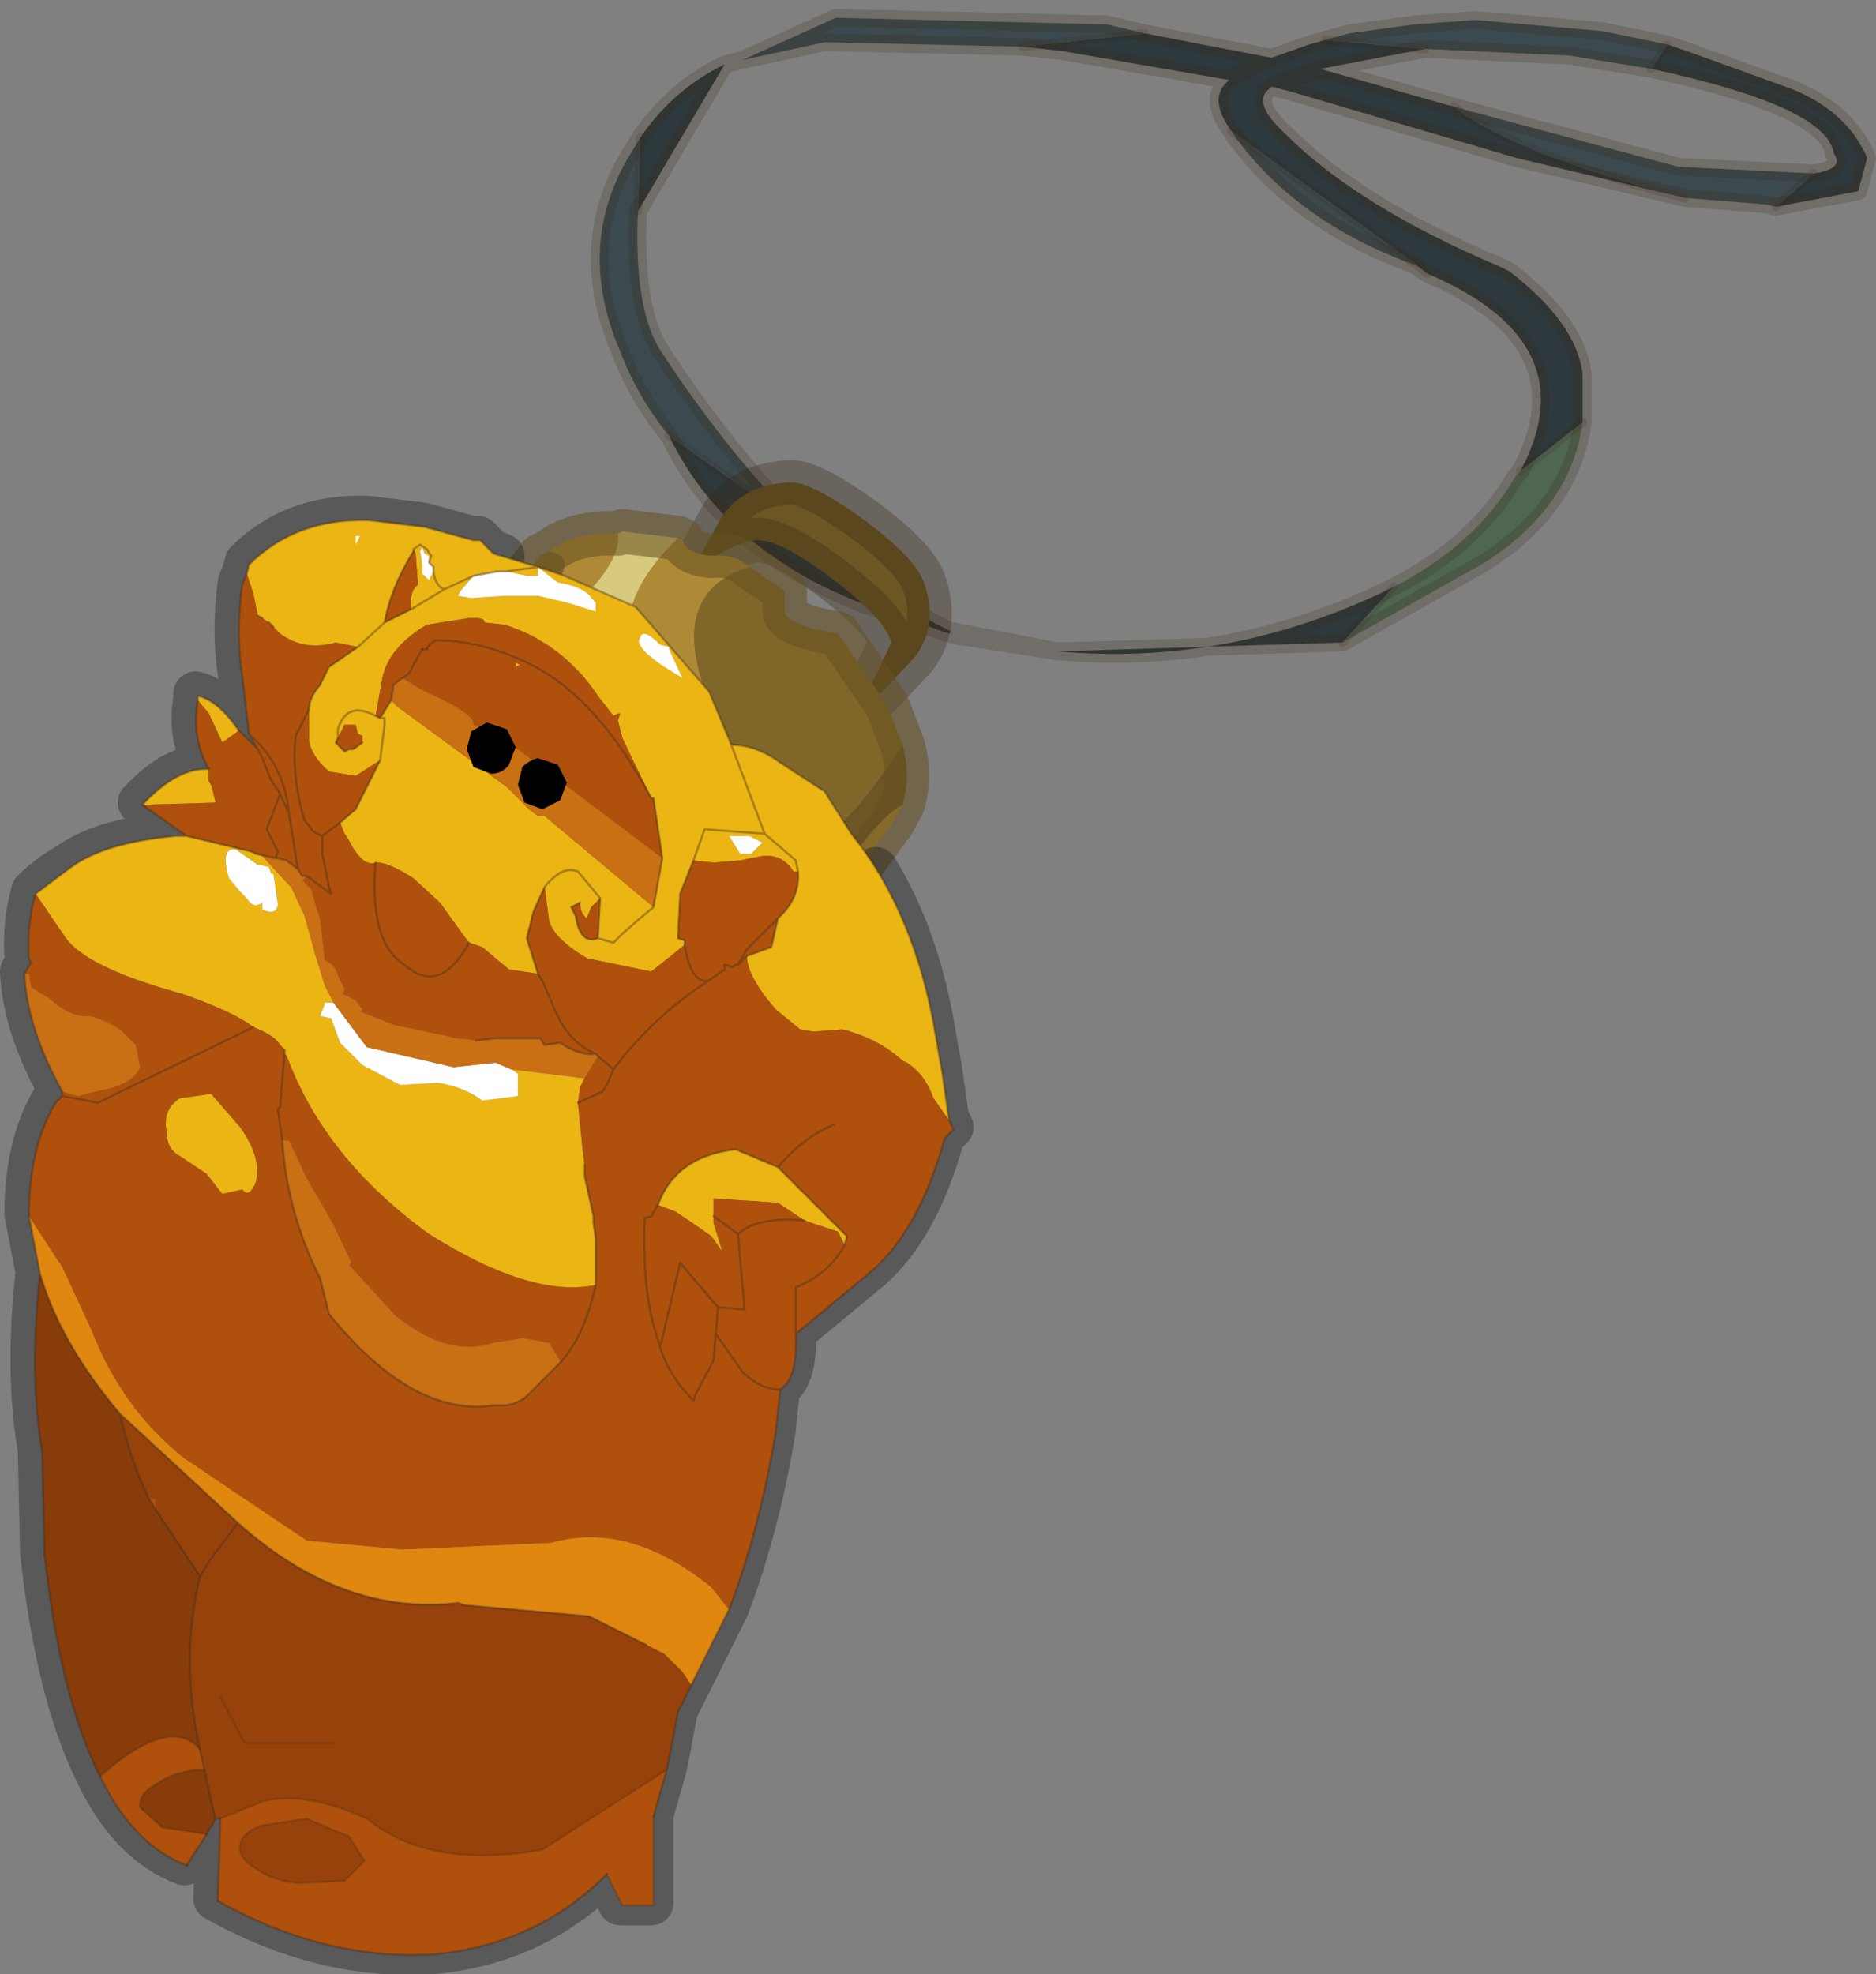 <?xml version="1.0" encoding="UTF-8" standalone="no"?>
<svg xmlns:xlink="http://www.w3.org/1999/xlink" height="44.4px" width="42.2px" xmlns="http://www.w3.org/2000/svg">
  <rect width="100%" height="100%" fill="#808080" stroke="none"/>
  <g transform="matrix(1.0, 0.0, 0.0, 1.0, -259.2, -380.9)">
    <path d="M291.05 386.85 L291.3 387.05 291.0 386.85 291.05 386.85" fill="#71684a" fill-rule="evenodd" stroke="none"/>
    <path d="M296.7 381.9 L296.35 382.45 294.5 382.15 291.25 382.0 289.0 381.8 289.55 381.65 291.0 381.45 292.4 381.35 295.25 381.6 296.7 381.9 M300.0 384.8 L299.15 385.55 298.95 385.5 297.1 385.35 Q293.25 384.35 291.9 383.3 L296.95 384.65 300.0 384.8 M274.25 390.7 Q273.55 389.85 273.15 388.8 272.1 386.35 273.45 384.25 L273.6 384.0 273.55 385.65 Q273.45 387.9 274.1 388.85 275.75 391.35 277.45 392.95 L274.25 390.7 M275.9 382.25 L278.0 381.3 284.1 381.45 284.95 381.65 282.2 381.95 277.75 381.85 275.9 382.25 M286.9 383.85 L291.05 386.85 291.0 386.85 Q288.4 385.9 287.0 384.0 L286.9 383.85" fill="#3c4a4f" fill-rule="evenodd" stroke="none"/>
    <path d="M296.35 382.45 L296.7 381.9 297.15 382.05 299.5 382.9 Q300.75 383.4 301.2 384.45 L301.0 385.2 299.15 385.55 300.0 384.8 Q300.7 384.7 300.45 384.35 300.3 383.3 296.35 382.45 M289.0 381.8 L291.25 382.0 288.9 382.45 287.8 382.85 288.9 382.45 291.9 383.3 Q293.25 384.35 297.1 385.35 L293.3 384.45 288.2 382.95 287.8 382.85 287.75 382.9 Q287.35 383.2 288.1 383.9 289.75 385.55 292.95 386.9 L293.15 387.0 Q294.65 388.15 294.8 389.3 L294.8 390.4 293.4 391.5 Q294.95 388.6 291.3 387.05 L291.05 386.85 286.9 383.85 Q286.35 383.1 286.85 382.7 L287.4 382.35 287.8 382.2 287.4 382.35 286.85 382.7 283.1 382.05 282.2 381.95 284.95 381.65 287.8 382.2 288.65 381.9 289.0 381.8 M289.4 395.35 L283.0 395.55 Q286.9 395.9 290.55 394.1 L289.4 395.35 M280.55 395.15 L279.4 394.75 Q275.65 393.6 274.25 390.7 L277.45 392.95 277.7 393.1 Q279.1 394.4 280.6 395.1 L280.55 395.15 M273.6 384.0 Q274.35 382.9 275.5 382.35 L273.55 385.65 273.6 384.0" fill="#2e393d" fill-rule="evenodd" stroke="none"/>
    <path d="M294.8 390.4 Q294.55 392.3 292.6 393.55 L289.4 395.35 290.55 394.1 Q292.4 393.15 293.3 391.6 L293.4 391.5 294.8 390.4" fill="#4f6653" fill-rule="evenodd" stroke="none"/>
    <path d="M296.7 381.9 L295.25 381.6 292.4 381.35 291.0 381.45 289.55 381.65 289.0 381.8 288.65 381.9 287.8 382.2 287.4 382.35 286.85 382.7 Q286.35 383.1 286.9 383.85 L287.0 384.0 Q288.4 385.9 291.0 386.85 L291.3 387.05 Q294.95 388.6 293.4 391.5 L293.3 391.6 Q292.4 393.15 290.55 394.1 286.9 395.9 283.0 395.55 L280.75 395.2 280.55 395.15 279.4 394.75 Q275.65 393.6 274.25 390.7 273.55 389.85 273.15 388.8 272.1 386.35 273.45 384.25 L273.6 384.0 Q274.35 382.9 275.5 382.35 L275.9 382.25 278.0 381.3 284.1 381.45 284.95 381.65 287.8 382.2 M291.25 382.0 L294.5 382.15 296.35 382.45 Q300.3 383.3 300.45 384.35 300.7 384.7 300.0 384.8 L296.95 384.65 291.9 383.3 288.9 382.45 291.25 382.0 M299.15 385.55 L301.0 385.2 301.2 384.45 Q300.75 383.4 299.5 382.9 L297.15 382.05 296.7 381.9 M297.1 385.35 L298.95 385.5 299.15 385.55 M297.1 385.35 L293.3 384.45 288.2 382.95 287.8 382.85 287.75 382.9 Q287.35 383.2 288.1 383.9 289.75 385.55 292.95 386.9 L293.15 387.0 Q294.65 388.15 294.8 389.3 L294.8 390.4 Q294.55 392.3 292.6 393.55 L289.4 395.35 283.0 395.55 280.65 395.1 280.6 395.1 Q279.1 394.4 277.7 393.1 L277.45 392.95 Q275.75 391.35 274.1 388.85 273.45 387.9 273.55 385.65 L275.5 382.35 M287.8 382.85 L288.9 382.45 M275.9 382.25 L277.75 381.85 282.2 381.95 283.1 382.05 286.85 382.7 M280.75 395.2 L280.65 395.1" fill="none" stroke="#382510" stroke-linecap="round" stroke-linejoin="round" stroke-opacity="0.2" stroke-width="0.4"/>
    <path d="M296.35 382.45 L296.7 381.9 M289.0 381.8 L291.25 382.0 M300.0 384.8 L299.15 385.55 M291.9 383.3 Q293.25 384.35 297.1 385.35 M286.9 383.85 L291.05 386.85 291.3 387.05 M293.4 391.5 L294.8 390.4 M282.2 381.95 L284.95 381.65 M290.55 394.1 L289.4 395.35 M273.55 385.65 L273.6 384.0 M274.25 390.7 L277.45 392.95" fill="none" stroke="#382510" stroke-linecap="round" stroke-linejoin="round" stroke-opacity="0.153" stroke-width="0.2"/>
    <path d="M277.9 393.9 Q276.7 393.0 276.2 393.05 275.7 393.1 274.75 393.75 L275.45 392.5 Q275.95 391.8 276.95 391.75 277.4 391.7 278.65 392.6 279.85 393.5 280.0 394.05 280.3 394.95 279.8 395.65 L278.4 397.15 279.25 395.35 Q279.1 394.8 277.9 393.9" fill="#6c5624" fill-rule="evenodd" stroke="none"/>
    <path d="M277.9 393.9 Q279.1 394.8 279.25 395.35 L278.4 397.15 279.8 395.65 Q280.3 394.95 280.0 394.05 279.85 393.5 278.65 392.6 277.4 391.7 276.95 391.75 275.95 391.8 275.45 392.5 L274.75 393.75 Q275.7 393.1 276.2 393.05 276.7 393.0 277.9 393.9 Z" fill="none" stroke="#382510" stroke-linecap="round" stroke-linejoin="round" stroke-opacity="0.302" stroke-width="1.0"/>
    <path d="M276.05 393.65 L276.65 394.05 276.85 394.2 276.85 394.6 Q276.8 394.95 278.05 395.15 L279.15 396.75 279.5 397.65 Q277.85 400.2 277.05 399.8 L276.95 399.65 275.9 398.15 Q273.65 394.4 276.05 393.65 M269.05 396.35 L271.35 393.4 271.55 393.3 Q272.85 393.5 269.4 396.1 L269.05 396.35" fill="#816629" fill-rule="evenodd" stroke="none"/>
    <path d="M273.1 392.9 Q273.25 393.85 270.6 395.75 269.85 395.8 269.4 396.1 272.85 393.5 271.55 393.3 272.15 392.85 273.1 392.9 M274.0 396.35 Q272.5 394.9 274.45 393.0 L274.55 393.05 Q274.65 393.35 275.2 393.4 275.75 393.35 276.05 393.65 273.65 394.4 275.9 398.15 L275.3 397.55 274.75 397.1 274.45 396.9 Q273.8 396.4 274.0 396.35 M279.5 399.0 L279.25 399.45 279.2 399.5 278.95 399.85 277.2 402.25 277.25 402.05 277.4 401.65 Q278.8 399.35 279.5 399.0" fill="#ae8a37" fill-rule="evenodd" stroke="none"/>
    <path d="M279.5 397.65 Q279.7 398.35 279.5 399.0 278.8 399.35 277.4 401.65 L277.3 400.5 277.05 399.8 Q277.85 400.2 279.5 397.65" fill="#6c5624" fill-rule="evenodd" stroke="none"/>
    <path d="M270.6 395.75 L270.7 395.7 271.0 395.8 274.0 396.35 Q273.8 396.4 274.45 396.9 L274.75 397.1 275.3 397.55 275.9 398.15 276.95 399.65 277.05 399.8 277.3 400.5 277.4 401.65 277.25 402.05 277.2 402.25 276.75 402.8 276.65 402.8 276.7 402.85 276.0 403.25 274.75 403.35 Q273.1 403.35 271.45 402.25 269.7 401.05 268.9 399.5 L268.5 398.55 268.45 398.0 Q268.4 397.3 268.7 396.75 L269.0 396.4 269.05 396.35 269.4 396.1 Q269.85 395.8 270.6 395.75" fill="#735b26" fill-rule="evenodd" stroke="none"/>
    <path d="M273.1 392.9 L273.2 392.85 274.45 393.0 Q272.5 394.9 274.0 396.35 L271.0 395.8 270.7 395.7 270.6 395.75 Q273.25 393.85 273.1 392.9" fill="#d8ca7c" fill-rule="evenodd" stroke="none"/>
    <path d="M274.45 393.0 L273.2 392.85 273.1 392.9 Q272.15 392.85 271.55 393.3 L271.35 393.4 269.05 396.35 269.0 396.4 268.7 396.75 Q268.4 397.3 268.45 398.0 L268.5 398.55 268.9 399.5 Q269.7 401.05 271.45 402.25 273.1 403.35 274.75 403.35 L276.0 403.25 276.7 402.85 M274.45 393.0 L274.55 393.05 Q274.65 393.35 275.2 393.4 275.75 393.35 276.05 393.65 L276.65 394.05 276.85 394.2 276.85 394.6 Q276.8 394.95 278.05 395.15 L279.15 396.75 279.5 397.65 Q279.7 398.35 279.5 399.0 L279.25 399.45 279.2 399.5 278.95 399.85 277.2 402.25 276.75 402.8" fill="none" stroke="#665122" stroke-linecap="round" stroke-linejoin="round" stroke-opacity="0.553" stroke-width="1.0"/>
    <path d="M278.9 400.45 Q279.85 402.0 280.2 404.15 L280.35 405.0 280.5 406.05 280.6 406.25 280.4 406.45 Q279.85 408.45 278.8 409.4 L277.05 410.85 Q277.1 411.85 276.7 412.1 L276.6 413.05 Q276.25 415.2 275.55 417.05 L274.7 418.75 274.4 419.35 274.25 420.15 274.15 420.65 273.85 421.7 273.85 423.7 273.15 423.7 272.8 423.0 Q271.2 424.6 268.9 424.8 266.45 424.95 264.05 423.6 L264.1 422.05 264.1 421.75 264.0 421.75 263.8 422.1 263.35 422.8 Q262.15 422.35 261.4 420.8 260.5 419.0 260.15 415.8 L260.1 413.5 Q259.8 411.8 260.05 409.5 L259.8 408.2 Q259.8 406.65 260.4 405.65 L260.55 405.5 260.55 405.4 Q259.75 403.95 259.7 402.75 L259.85 402.5 259.8 402.4 Q259.75 401.65 259.95 400.95 260.3 400.6 260.75 400.35 261.5 399.8 263.1 399.65 L263.35 399.65 262.35 398.95 Q263.15 398.1 263.85 398.15 263.45 397.45 263.6 396.6 L263.6 396.5 Q264.05 396.6 264.5 397.25 L264.95 397.7 264.75 397.35 264.6 396.05 Q264.45 395.1 264.6 394.0 L264.7 393.75 264.75 393.55 Q265.8 392.5 267.45 392.55 L268.7 392.7 269.8 393.0 269.95 393.0 270.25 393.3 270.5 393.4 M270.45 393.7 L270.35 393.7 269.8 393.8 269.15 394.1 268.4 394.55 267.8 394.85 267.2 395.4 266.55 395.85 266.35 396.25 266.1 396.8 265.8 397.4 Q265.7 398.3 266.0 399.3 L266.2 399.55 266.4 399.65 266.8 399.35 267.15 399.05 267.7 397.95 267.8 397.15 267.8 397.0 267.7 397.0 267.6 396.95 Q266.95 396.6 266.75 397.25 L266.75 397.45 266.7 397.55 266.9 397.75 267.0 397.7 267.1 397.7 267.3 397.55 M269.15 394.1 Q268.95 394.05 268.9 393.7 L268.9 393.6 268.8 393.5 268.85 393.35 268.75 393.2 268.6 393.1 268.45 393.2 268.45 393.25 Q267.95 394.05 267.8 394.85 M270.5 395.55 L268.95 395.25 268.8 395.35 268.75 395.45 268.65 395.45 268.45 395.8 268.35 396.0 268.2 396.1 Q268.1 396.05 268.0 396.25 L267.95 396.6 267.7 397.0 M264.95 397.7 L265.05 397.9 265.25 398.4 265.45 398.7 265.65 399.15 Q265.55 398.05 264.75 397.35 M266.4 399.65 L266.4 400.05 266.55 400.8 266.6 400.95 266.05 400.55 265.95 400.55 265.85 400.4 265.6 400.2 265.4 400.15 265.35 400.15 264.9 400.05 264.8 400.0 Q264.4 399.75 263.35 399.65 M265.45 398.7 L265.15 399.5 265.4 400.0 265.35 400.15 M265.65 399.15 L265.85 400.4 M269.85 404.25 L270.3 404.2 271.3 404.2 271.4 404.35 271.75 404.3 272.55 404.55 Q271.95 404.3 271.65 403.6 L271.4 403.05 M267.6 400.25 Q267.45 402.05 268.25 402.55 269.05 403.25 269.7 402.05 M260.55 405.5 L261.35 405.65 264.85 403.95 M276.7 412.1 Q276.25 412.1 275.85 411.7 L275.25 410.85 275.2 411.45 274.8 412.2 274.75 412.35 Q274.2 411.8 274.0 411.15 L273.85 410.65 Q273.6 409.7 273.65 408.25 L273.8 408.2 273.95 407.95 Q274.35 406.85 275.7 406.7 L276.65 407.1 277.9 406.15 M277.05 410.85 L277.05 410.0 277.05 409.8 Q277.8 409.5 278.15 408.85 L278.2 408.65 276.65 407.1 M272.15 405.65 L272.7 405.4 272.8 405.25 272.95 404.9 272.6 404.6 272.55 404.55 M265.55 404.55 L265.45 405.75 265.4 405.8 265.5 406.5 Q265.6 408.1 266.35 409.6 L266.55 410.4 Q268.45 412.75 270.3 412.45 L271.05 412.2 271.75 411.5 Q272.3 410.9 272.55 409.75 L272.55 408.7 272.5 408.35 272.5 408.2 272.3 407.3 272.3 407.05 M274.0 411.15 L274.45 409.25 275.3 410.25 275.9 410.3 275.75 408.6 275.2 408.2 M277.25 408.3 Q276.2 408.2 275.75 408.6 M275.3 410.25 L275.25 410.85 M262.65 414.8 L263.65 416.3 263.9 415.9 264.5 415.1 261.85 412.65 Q262.1 413.75 262.5 414.55 L262.65 414.8 M264.5 415.1 Q266.85 417.2 269.45 416.9 L269.6 416.95 272.4 417.2 273.7 417.85 M267.35 422.7 L266.9 423.15 265.85 423.2 264.95 422.9 Q264.5 422.65 264.55 422.35 264.6 422.05 265.05 421.9 L266.05 421.75 Q266.65 421.85 267.0 422.15 267.4 422.4 267.35 422.7 M274.15 420.65 L271.35 422.45 Q268.8 422.9 267.4 421.75 266.1 421.15 265.1 421.35 L264.1 421.75 M264.0 421.75 L263.9 421.35 263.75 420.65 263.6 420.65 262.7 420.95 Q262.25 421.2 262.3 421.5 L262.8 421.95 263.8 422.1 M263.65 416.3 Q263.2 418.15 263.65 420.2 L263.75 420.65 M264.1 419.0 L264.65 420.05 266.65 420.05 M260.05 409.5 Q260.5 411.05 261.85 412.65 M261.4 420.8 Q263.0 419.4 263.65 420.2 M272.95 404.9 Q273.75 403.8 274.9 403.05" fill="none" stroke="#000000" stroke-linecap="round" stroke-linejoin="round" stroke-opacity="0.302" stroke-width="1.0"/>
    <path d="M264.75 393.8 L264.8 393.6 Q265.85 392.55 267.5 392.6 L268.75 392.75 269.85 393.05 270.0 393.05 270.3 393.35 271.3 393.65 271.9 393.85 273.5 394.55 275.15 396.45 275.65 397.65 Q276.2 397.65 276.75 398.05 L277.75 398.7 278.35 399.65 Q279.8 401.45 280.25 404.2 L280.4 405.05 280.55 406.1 280.2 405.6 Q280.0 405.05 279.6 404.8 L279.5 404.75 Q278.95 404.25 278.15 404.05 L277.5 404.1 277.2 404.05 276.65 403.6 Q276.0 402.85 276.0 402.4 L276.55 402.2 276.7 401.55 Q277.2 401.1 277.15 400.5 L277.05 400.5 Q276.8 400.1 276.35 400.15 L275.85 400.25 275.25 400.3 274.8 400.25 274.5 401.0 274.45 402.0 274.6 402.05 274.6 402.15 273.85 402.75 272.4 402.45 Q271.65 402.0 271.55 401.6 L271.45 400.85 Q271.85 400.35 272.2 400.5 L272.7 401.1 272.2 400.5 Q271.85 400.35 271.45 400.85 L271.2 401.4 271.05 402.0 271.3 402.8 270.65 402.7 270.05 402.2 269.75 402.1 269.6 401.9 269.1 401.2 268.5 400.65 Q267.95 400.3 267.7 400.3 L267.65 400.3 Q267.35 400.4 267.05 399.8 L266.95 399.65 266.85 399.4 267.2 399.1 267.75 398.0 267.2 398.35 266.6 398.25 Q266.2 397.9 266.15 397.55 L266.15 396.85 Q266.15 396.6 266.4 396.3 L266.6 395.9 267.25 395.45 266.75 395.35 Q266.05 395.55 265.5 395.15 L265.35 395.0 265.25 394.9 265.1 394.8 265.0 394.75 264.9 394.25 264.75 393.8 M260.0 401.0 L260.8 400.4 Q261.55 399.85 263.15 399.7 L263.4 399.7 264.85 400.05 264.95 400.1 265.1 400.15 265.65 400.75 265.75 400.85 266.05 401.5 266.3 402.4 266.5 403.05 266.7 403.45 266.5 403.45 266.5 403.5 266.4 403.75 266.65 403.8 266.85 404.35 267.35 404.85 268.2 405.3 269.05 405.25 Q269.65 405.35 270.05 405.65 L270.85 405.55 270.85 405.2 270.85 405.05 270.7 404.95 272.35 405.15 272.25 405.35 272.2 405.7 272.3 406.7 272.35 407.1 272.35 407.35 272.55 408.25 272.55 408.4 272.6 408.75 272.6 409.8 Q271.15 410.1 268.85 408.65 266.5 406.95 265.65 404.65 L265.6 404.6 265.6 404.5 265.5 404.4 Q265.4 404.2 264.9 404.0 264.45 403.65 263.3 403.25 261.1 402.65 260.65 401.95 L260.0 401.0 M262.4 399.0 Q263.2 398.15 263.9 398.2 263.85 398.45 263.95 398.55 L264.05 398.95 262.4 399.0 M263.65 396.65 L263.65 396.55 Q264.1 396.65 264.55 397.3 L264.55 397.35 264.2 397.6 263.9 396.95 263.65 396.65 M267.85 394.9 L267.25 395.45 267.85 394.9 268.45 394.6 Q268.4 394.2 268.6 394.05 L268.55 393.35 268.5 393.25 268.5 393.3 Q268.0 394.1 267.85 394.9 M268.85 393.55 L268.9 393.4 268.8 393.25 268.65 393.15 268.5 393.25 268.65 393.15 268.8 393.25 268.9 393.4 268.85 393.55 268.85 393.4 268.75 393.35 268.7 393.2 268.65 393.3 268.7 393.6 268.7 393.8 268.85 393.95 268.95 393.75 268.95 393.65 268.85 393.55 M269.85 393.85 L269.2 394.15 Q269.0 394.1 268.95 393.75 269.0 394.1 269.2 394.15 L269.85 393.85 269.55 394.2 269.5 394.3 269.8 394.35 270.55 394.3 271.3 394.3 271.95 394.45 272.6 394.65 272.6 394.45 272.5 394.35 Q272.35 394.1 271.75 394.0 L271.3 393.65 270.6 393.75 271.3 393.65 271.3 393.85 271.05 393.85 270.6 393.75 270.5 393.75 270.4 393.75 269.85 393.85 M273.85 398.85 L273.2 397.5 273.1 397.1 273.15 396.95 273.1 396.95 273.0 397.0 272.65 396.55 Q271.85 395.35 270.55 394.95 L270.1 394.9 Q270.1 394.8 269.9 394.8 L269.75 394.8 268.8 394.95 Q267.95 395.45 267.8 396.15 L267.65 397.0 267.75 397.05 268.0 396.65 268.15 396.8 270.6 398.6 271.1 399.1 271.3 399.25 271.45 399.25 273.9 401.3 274.1 400.2 273.9 398.85 273.85 398.85 M272.65 402.0 L273.0 402.1 273.2 401.9 273.6 401.55 273.9 401.3 273.6 401.55 273.2 401.9 273.0 402.1 272.65 402.0 272.7 401.1 272.5 401.3 272.4 401.55 Q272.25 401.45 272.25 401.2 L272.05 401.3 272.15 401.5 Q272.25 402.15 272.65 402.0 M275.65 397.65 L276.4 399.65 275.05 399.55 274.8 400.25 275.05 399.55 276.4 399.65 275.65 397.65 M269.2 394.15 L268.45 394.6 269.2 394.15 M267.2 393.15 L267.3 392.95 267.2 392.95 267.2 393.15 M267.75 397.05 L267.85 397.05 267.85 397.2 267.75 398.0 267.85 397.2 267.85 397.05 267.75 397.05 M266.8 397.5 L266.75 397.6 266.95 397.8 267.05 397.75 267.15 397.75 267.35 397.6 267.35 397.45 267.25 397.4 267.2 397.2 266.95 397.2 266.8 397.5 266.8 397.3 Q267.0 396.65 267.65 397.0 267.0 396.65 266.8 397.3 L266.8 397.5 M270.8 395.8 L270.9 395.85 270.8 395.9 270.8 395.8 M264.6 400.95 L264.75 401.1 Q264.9 401.35 265.1 401.2 L265.1 401.35 Q265.4 401.5 265.45 401.25 L265.35 400.55 265.3 400.55 265.25 400.4 265.05 400.35 265.0 400.35 264.5 400.0 Q264.15 399.95 264.35 400.65 L264.6 400.95 M273.6 395.25 Q273.5 395.35 273.75 395.6 L274.0 395.8 274.15 395.9 274.55 396.15 274.25 395.5 274.25 395.45 274.05 395.4 Q273.65 395.0 273.6 395.25 M276.05 399.7 L275.6 399.7 275.85 400.1 276.1 400.1 276.35 399.85 276.15 399.75 276.05 399.7 M276.4 399.65 L277.1 400.25 277.15 400.5 277.1 400.25 276.4 399.65 M278.2 408.9 L278.05 408.6 277.3 408.35 276.7 407.95 275.25 407.85 275.25 408.25 275.25 408.4 275.45 409.05 275.2 408.7 274.7 408.35 274.4 408.15 274.0 408.0 Q274.4 406.9 275.75 406.75 L276.7 407.15 278.25 408.7 278.2 408.9 M262.95 406.35 Q262.85 405.85 263.25 405.6 L263.95 405.5 264.6 406.25 Q265.1 406.95 264.95 407.5 264.8 407.85 264.65 407.65 L264.2 407.75 263.85 407.3 263.25 406.9 Q262.95 406.75 262.95 406.35" fill="#ebb513" fill-rule="evenodd" stroke="none"/>
    <path d="M268.85 393.55 L268.95 393.65 268.95 393.75 268.85 393.95 268.7 393.8 268.7 393.6 268.65 393.3 268.7 393.2 268.75 393.35 268.85 393.4 268.85 393.55 M269.85 393.85 L270.4 393.75 270.5 393.75 270.6 393.75 271.05 393.85 271.3 393.85 271.3 393.65 271.75 394.0 Q272.35 394.1 272.5 394.35 L272.6 394.45 272.6 394.65 271.95 394.45 271.3 394.3 270.55 394.3 269.8 394.35 269.5 394.3 269.55 394.2 269.85 393.85 M267.2 393.15 L267.2 392.95 267.3 392.95 267.2 393.15 M264.6 400.95 L264.35 400.65 Q264.15 399.95 264.5 400.0 L265.0 400.35 265.05 400.35 265.25 400.4 265.3 400.55 265.35 400.55 265.45 401.25 Q265.4 401.5 265.1 401.35 L265.1 401.2 Q264.9 401.35 264.75 401.1 L264.6 400.95 M266.7 403.45 L267.45 404.45 268.75 404.75 269.4 404.9 270.35 404.8 270.7 404.95 270.85 405.05 270.85 405.2 270.85 405.55 270.05 405.65 Q269.65 405.35 269.05 405.25 L268.2 405.3 267.35 404.85 266.85 404.35 266.65 403.8 266.4 403.75 266.5 403.5 266.5 403.45 266.7 403.45 M273.6 395.25 Q273.65 395.0 274.05 395.4 L274.25 395.45 274.25 395.5 274.55 396.15 274.15 395.9 274.0 395.8 273.75 395.6 Q273.5 395.35 273.6 395.25 M276.05 399.7 L276.15 399.75 276.35 399.85 276.1 400.1 275.85 400.1 275.6 399.7 276.05 399.7" fill="#ffffff" fill-rule="evenodd" stroke="none"/>
    <path d="M280.55 406.1 L280.65 406.3 280.45 406.5 Q279.9 408.5 278.85 409.45 L277.1 410.9 Q277.15 411.9 276.75 412.15 L276.65 413.1 Q276.3 415.25 275.6 417.1 L275.2 416.6 Q273.35 415.1 271.6 415.6 L268.25 415.75 266.1 415.55 263.35 413.7 Q261.95 412.6 261.25 410.8 L260.6 409.4 259.85 408.25 Q259.85 406.7 260.45 405.7 L260.6 405.55 260.6 405.45 260.95 405.55 261.35 405.45 Q262.2 405.3 262.35 404.9 L262.25 404.4 262.0 404.15 Q261.75 403.9 261.2 403.75 260.8 403.8 260.3 403.35 L259.9 403.1 259.85 402.8 259.75 402.8 259.9 402.55 259.85 402.45 Q259.8 401.7 260.0 401.0 L260.65 401.95 Q261.1 402.65 263.3 403.25 264.45 403.65 264.9 404.0 265.4 404.2 265.5 404.4 L265.6 404.5 265.6 404.6 265.65 404.65 Q266.5 406.95 268.85 408.65 271.15 410.1 272.6 409.8 L272.6 408.75 272.55 408.4 272.55 408.25 272.35 407.35 272.35 407.1 272.3 406.7 272.2 405.7 272.25 405.35 272.35 405.15 272.65 404.65 272.6 404.6 Q272.25 404.65 271.8 404.35 L271.45 404.4 271.35 404.25 270.35 404.25 269.9 404.3 269.5 404.25 269.7 404.3 268.05 403.95 267.3 403.65 267.35 403.6 267.2 403.4 266.9 403.25 266.95 403.15 266.8 402.85 Q266.75 402.6 266.5 402.5 L266.4 401.6 266.2 400.9 266.0 400.7 266.1 400.6 266.0 400.6 265.9 400.45 265.65 400.25 265.45 400.2 265.4 400.2 264.95 400.1 264.85 400.05 263.4 399.7 262.4 399.0 264.05 398.95 263.95 398.55 Q263.85 398.45 263.9 398.2 263.5 397.5 263.65 396.65 L263.9 396.95 264.2 397.6 264.55 397.35 264.55 397.3 265.0 397.75 264.8 397.4 264.65 396.1 Q264.5 395.15 264.65 394.05 L264.75 393.8 264.9 394.25 265.0 394.75 265.1 394.8 265.25 394.9 265.35 395.0 265.5 395.15 Q266.05 395.55 266.75 395.35 L267.25 395.45 266.6 395.9 266.4 396.3 Q266.15 396.6 266.15 396.85 L266.15 397.55 Q266.2 397.9 266.6 398.25 L267.2 398.35 267.75 398.0 267.2 399.1 266.85 399.4 266.95 399.65 267.05 399.8 Q267.35 400.4 267.65 400.3 L267.7 400.3 Q267.95 400.3 268.5 400.65 L269.1 401.2 269.6 401.9 269.75 402.1 270.05 402.2 270.65 402.7 271.3 402.8 271.05 402.0 271.2 401.4 271.45 400.85 271.55 401.6 Q271.65 402.0 272.4 402.45 L273.85 402.75 274.6 402.15 274.6 402.05 274.45 402.0 274.5 401.0 274.8 400.25 275.25 400.3 275.85 400.25 276.35 400.15 Q276.8 400.1 277.05 400.5 L277.15 400.5 Q277.2 401.1 276.7 401.55 L276.55 402.2 276.0 402.4 275.8 402.6 276.0 402.25 276.7 401.55 276.0 402.25 275.8 402.6 276.0 402.4 Q276.0 402.85 276.65 403.6 L277.2 404.05 277.5 404.1 278.15 404.05 Q278.95 404.25 279.5 404.75 L279.6 404.8 Q280.0 405.05 280.2 405.6 L280.55 406.1 M274.2 420.7 L273.9 421.75 273.9 423.75 273.2 423.75 272.85 423.05 Q271.25 424.65 268.95 424.85 266.5 425.0 264.1 423.65 L264.15 422.1 264.15 421.8 265.15 421.4 Q266.15 421.2 267.45 421.8 268.85 422.95 271.4 422.5 L274.2 420.7 M263.85 422.15 L263.4 422.85 Q262.2 422.4 261.45 420.85 263.05 419.45 263.7 420.25 L263.8 420.7 263.65 420.7 Q263.1 420.75 262.75 421.0 262.3 421.25 262.35 421.55 L262.85 422.0 263.85 422.15 M267.85 394.9 Q268.0 394.1 268.5 393.3 L268.5 393.25 268.55 393.35 268.6 394.05 Q268.4 394.2 268.45 394.6 L267.85 394.9 M267.65 397.0 L267.8 396.15 Q267.95 395.45 268.8 394.95 L269.75 394.8 269.9 394.8 Q270.1 394.8 270.1 394.9 L270.55 394.95 Q271.85 395.35 272.65 396.55 L273.0 397.0 273.1 396.95 273.15 396.95 273.1 397.1 273.2 397.5 273.85 398.85 Q272.65 396.6 271.15 395.85 270.05 395.3 269.0 395.3 L268.85 395.4 268.8 395.5 268.85 395.4 269.0 395.3 Q270.05 395.3 271.15 395.85 272.65 396.6 273.85 398.85 L273.9 398.85 274.1 400.2 270.65 397.6 270.35 397.45 270.15 397.3 269.85 397.2 Q269.9 396.95 268.75 396.45 L268.25 396.15 268.05 396.3 268.0 396.65 267.75 397.05 267.65 397.0 M268.7 395.5 L268.5 395.85 268.4 396.05 268.25 396.15 268.4 396.05 268.5 395.85 268.7 395.5 268.8 395.5 268.7 395.5 M272.65 402.0 Q272.25 402.15 272.15 401.5 L272.05 401.3 272.25 401.2 Q272.25 401.45 272.4 401.55 L272.5 401.3 272.7 401.1 272.65 402.0 M267.35 397.6 L267.15 397.75 267.05 397.75 266.95 397.8 266.75 397.6 266.8 397.5 266.95 397.2 267.2 397.2 267.25 397.4 267.35 397.45 267.35 397.6 M270.8 395.8 L270.8 395.9 270.9 395.85 270.8 395.8 M266.15 396.85 L265.85 397.45 Q265.75 398.35 266.05 399.35 L266.25 399.6 266.45 399.7 266.45 400.1 266.6 400.85 266.65 401.0 266.1 400.6 266.65 401.0 266.6 400.85 266.45 400.1 266.45 399.7 266.25 399.6 266.05 399.35 Q265.75 398.35 265.85 397.45 L266.15 396.85 M264.8 397.4 Q265.6 398.1 265.7 399.2 L265.5 398.75 265.3 398.45 265.1 397.95 265.0 397.75 265.1 397.95 265.3 398.45 265.5 398.75 265.7 399.2 Q265.6 398.1 264.8 397.4 M265.9 400.45 L265.7 399.2 265.9 400.45 M265.4 400.2 L265.45 400.05 265.2 399.55 265.5 398.75 265.2 399.55 265.45 400.05 265.4 400.2 M266.85 399.4 L266.45 399.7 266.85 399.4 M269.75 402.1 Q269.1 403.3 268.3 402.6 267.5 402.1 267.65 400.3 267.5 402.1 268.3 402.6 269.1 403.3 269.75 402.1 M272.6 404.6 Q272.0 404.35 271.7 403.65 L271.4 402.95 271.3 402.8 271.4 402.95 271.7 403.65 Q272.0 404.35 272.6 404.6 M275.8 402.6 L275.75 402.6 275.65 402.65 275.55 402.6 275.5 402.6 275.5 402.7 275.15 402.95 Q274.75 403.05 274.6 402.15 274.75 403.05 275.15 402.95 L275.5 402.7 275.5 402.6 275.55 402.6 275.65 402.65 275.75 402.6 275.8 402.6 M277.95 406.2 Q277.3 406.45 276.7 407.15 277.3 406.45 277.95 406.2 M264.9 404.0 L261.4 405.7 260.6 405.55 261.4 405.7 264.9 404.0 M274.0 408.0 L274.4 408.15 274.7 408.35 275.2 408.7 275.45 409.05 275.25 408.4 275.25 408.25 275.25 407.85 276.7 407.95 277.3 408.35 278.05 408.6 278.2 408.9 278.25 408.7 276.7 407.15 275.75 406.75 Q274.4 406.9 274.0 408.0 L273.85 408.25 273.7 408.3 Q273.65 409.75 273.9 410.7 L274.05 411.2 274.5 409.3 275.35 410.3 275.95 410.35 275.8 408.65 275.25 408.25 275.8 408.65 275.95 410.35 275.35 410.3 274.5 409.3 274.05 411.2 273.9 410.7 Q273.65 409.75 273.7 408.3 L273.85 408.25 274.0 408.0 M272.65 404.65 L273.0 404.95 272.85 405.3 272.75 405.45 272.2 405.7 272.75 405.45 272.85 405.3 273.0 404.95 272.65 404.65 M277.1 410.9 L277.1 410.05 277.1 409.85 Q277.85 409.55 278.2 408.9 277.85 409.55 277.1 409.85 L277.1 410.05 277.1 410.9 M271.8 411.55 L271.8 411.5 271.55 411.1 270.95 411.0 270.3 411.1 Q269.3 411.45 268.1 410.5 L267.05 409.35 267.1 409.3 266.7 408.45 266.1 407.4 265.7 406.55 265.55 406.55 Q265.65 408.15 266.4 409.65 L266.6 410.45 Q268.5 412.8 270.35 412.5 270.8 412.55 271.1 412.25 L271.8 411.55 Q272.35 410.95 272.6 409.8 272.35 410.95 271.8 411.55 M265.55 406.55 L265.45 405.85 265.5 405.8 265.6 404.6 265.5 405.8 265.45 405.85 265.55 406.55 M275.8 408.65 Q276.25 408.25 277.3 408.35 276.25 408.25 275.8 408.65 M275.3 410.9 L275.35 410.3 275.3 410.9 275.9 411.75 Q276.3 412.15 276.75 412.15 276.3 412.15 275.9 411.75 L275.3 410.9 275.25 411.5 274.85 412.25 274.8 412.4 Q274.25 411.85 274.05 411.2 274.25 411.85 274.8 412.4 L274.85 412.25 275.25 411.5 275.3 410.9 M262.95 406.35 Q262.95 406.75 263.25 406.9 L263.85 407.3 264.2 407.75 264.65 407.65 Q264.8 407.85 264.95 407.5 265.1 406.95 264.6 406.25 L263.95 405.5 263.25 405.6 Q262.85 405.85 262.95 406.35 M262.7 414.85 L262.55 414.6 262.7 414.6 262.7 414.85 M267.4 422.75 L267.05 422.2 266.1 421.8 265.1 421.95 Q264.65 422.1 264.6 422.4 264.55 422.7 265.0 422.95 265.35 423.2 265.9 423.25 L266.95 423.2 267.4 422.75 M275.15 402.95 Q273.9 403.75 273.0 404.95 273.9 403.75 275.15 402.95" fill="#af510c" fill-rule="evenodd" stroke="none"/>
    <path d="M260.6 405.45 Q259.8 404.0 259.75 402.8 L259.85 402.8 259.9 403.1 260.3 403.35 Q260.8 403.8 261.2 403.75 261.75 403.9 262.0 404.15 L262.25 404.4 262.35 404.9 Q262.2 405.3 261.35 405.45 L260.95 405.55 260.6 405.45 M268.0 396.65 L268.05 396.3 268.25 396.15 268.75 396.45 Q269.9 396.95 269.85 397.2 L270.15 397.3 270.35 397.45 270.65 397.6 274.1 400.2 273.9 401.3 271.45 399.25 271.3 399.25 271.1 399.1 270.6 398.6 268.15 396.8 268.0 396.65 M266.7 403.45 L266.5 403.05 266.3 402.4 266.05 401.5 265.75 400.85 265.65 400.75 265.1 400.15 264.95 400.1 265.4 400.2 265.45 400.2 265.65 400.25 265.9 400.45 266.0 400.6 266.1 400.6 266.0 400.7 266.2 400.9 266.4 401.6 266.5 402.5 Q266.75 402.6 266.8 402.85 L266.95 403.15 266.9 403.25 267.2 403.4 267.35 403.6 267.3 403.65 268.05 403.95 269.7 404.3 269.5 404.25 269.9 404.3 270.35 404.25 271.35 404.25 271.45 404.4 271.8 404.35 Q272.25 404.65 272.6 404.6 L272.65 404.65 272.35 405.15 270.7 404.95 270.35 404.8 269.4 404.9 268.75 404.75 267.45 404.45 266.7 403.45 M265.55 406.55 L265.7 406.55 266.1 407.4 266.7 408.45 267.1 409.3 267.05 409.35 268.1 410.5 Q269.3 411.45 270.3 411.1 L270.95 411.0 271.55 411.1 271.8 411.5 271.8 411.55 271.1 412.25 Q270.8 412.55 270.35 412.5 268.5 412.8 266.6 410.45 L266.4 409.65 Q265.65 408.15 265.55 406.55" fill="#c96f14" fill-rule="evenodd" stroke="none"/>
    <path d="M275.6 417.1 L274.75 418.8 274.55 418.5 274.15 418.1 273.75 417.9 272.45 417.25 269.65 417.0 269.5 416.95 Q266.9 417.25 264.55 415.15 L261.9 412.7 Q260.55 411.1 260.1 409.55 L259.85 408.25 260.6 409.4 261.25 410.8 Q261.95 412.6 263.35 413.7 L266.1 415.55 268.25 415.75 271.6 415.6 Q273.35 415.1 275.2 416.6 L275.6 417.1" fill="#df870f" fill-rule="evenodd" stroke="none"/>
    <path d="M274.75 418.8 L274.45 419.4 274.3 420.2 274.2 420.7 271.4 422.5 Q268.85 422.95 267.45 421.8 266.15 421.2 265.15 421.4 L264.15 421.8 264.05 421.8 263.95 421.4 263.8 420.7 263.7 420.25 Q263.25 418.2 263.7 416.35 L262.7 414.85 262.7 414.6 262.55 414.6 Q262.15 413.8 261.9 412.7 L264.55 415.15 Q266.9 417.25 269.5 416.95 L269.65 417.0 272.45 417.25 273.75 417.9 274.15 418.1 274.55 418.5 274.75 418.8 M264.55 415.15 L263.95 415.95 263.7 416.35 263.95 415.95 264.55 415.15 M267.4 422.75 L266.95 423.2 265.9 423.25 Q265.35 423.2 265.0 422.95 264.55 422.7 264.6 422.4 264.65 422.1 265.1 421.95 L266.1 421.8 267.05 422.2 267.4 422.75 M266.7 420.1 L264.7 420.1 264.15 419.05 264.7 420.1 266.7 420.1" fill="#97420b" fill-rule="evenodd" stroke="none"/>
    <path d="M264.05 421.8 L263.85 422.15 262.85 422.0 262.35 421.55 Q262.3 421.25 262.75 421.0 263.1 420.75 263.65 420.7 L263.8 420.7 263.95 421.4 264.05 421.8 M261.45 420.85 Q260.55 419.05 260.2 415.85 L260.15 413.55 Q259.85 411.85 260.1 409.55 260.55 411.1 261.9 412.7 262.15 413.8 262.55 414.6 L262.7 414.85 263.7 416.35 Q263.25 418.2 263.7 420.25 263.05 419.45 261.45 420.85" fill="#873c0a" fill-rule="evenodd" stroke="none"/>
    <path d="M264.75 393.8 L264.8 393.6 Q265.85 392.55 267.5 392.6 L268.75 392.75 269.85 393.05 270.0 393.05 270.3 393.35 271.3 393.65 271.9 393.85 273.5 394.55 275.15 396.45 275.65 397.65 Q276.2 397.65 276.75 398.05 L277.75 398.7 278.35 399.65 Q279.8 401.45 280.25 404.2 L280.4 405.05 280.55 406.1 280.65 406.3 280.45 406.5 Q279.9 408.5 278.85 409.45 L277.1 410.9 Q277.15 411.9 276.75 412.15 L276.65 413.1 Q276.3 415.25 275.6 417.1 L274.75 418.8 274.45 419.4 274.3 420.2 274.2 420.7 273.9 421.75 M264.1 423.65 L264.15 422.1 264.15 421.8 264.05 421.8 263.85 422.15 263.4 422.85 M260.2 415.85 L260.15 413.55 Q259.85 411.85 260.1 409.55 L259.85 408.25 Q259.85 406.7 260.45 405.7 L260.6 405.55 260.6 405.45 Q259.8 404.0 259.75 402.8 L259.9 402.55 259.85 402.45 Q259.8 401.7 260.0 401.0 L260.8 400.4 Q261.55 399.85 263.15 399.7 L263.4 399.7 262.4 399.0 Q263.2 398.15 263.9 398.2 263.5 397.5 263.65 396.65 L263.65 396.55 Q264.1 396.65 264.55 397.3 L265.0 397.75 264.8 397.4 264.65 396.1 Q264.5 395.15 264.65 394.05 L264.75 393.8 M265.0 394.75 L265.1 394.8 M265.25 394.9 L265.35 395.0 M267.25 395.45 L267.85 394.9 Q268.0 394.1 268.5 393.3 L268.5 393.25 268.65 393.15 268.8 393.25 268.9 393.4 268.85 393.55 268.95 393.65 268.95 393.75 Q269.0 394.1 269.2 394.15 L269.85 393.85 270.4 393.75 270.5 393.75 270.6 393.75 271.3 393.65 M267.65 397.0 L267.75 397.05 268.0 396.65 268.05 396.3 268.25 396.15 268.4 396.05 268.5 395.85 268.7 395.5 M268.8 395.5 L268.85 395.4 269.0 395.3 Q270.05 395.3 271.15 395.85 272.65 396.6 273.85 398.85 L273.9 398.85 274.1 400.2 273.9 401.3 273.6 401.55 273.2 401.9 273.0 402.1 272.65 402.0 Q272.25 402.15 272.15 401.5 L272.05 401.3 272.25 401.2 M272.7 401.1 L272.2 400.5 Q271.85 400.35 271.45 400.85 L271.2 401.4 271.05 402.0 271.3 402.8 271.4 402.95 271.7 403.65 Q272.0 404.35 272.6 404.6 272.25 404.65 271.8 404.35 L271.45 404.4 271.35 404.25 270.35 404.25 269.9 404.3 M274.6 402.15 L274.6 402.05 274.45 402.0 274.5 401.0 274.8 400.25 275.05 399.55 276.4 399.65 275.65 397.65 M268.45 394.6 L269.2 394.15 M268.45 394.6 L267.85 394.9 M267.25 395.45 L266.6 395.9 266.4 396.3 Q266.15 396.6 266.15 396.85 L265.85 397.45 Q265.75 398.35 266.05 399.35 L266.25 399.6 266.45 399.7 266.85 399.4 267.2 399.1 267.75 398.0 267.85 397.2 267.85 397.05 267.75 397.05 M267.35 397.6 L267.15 397.75 267.05 397.75 266.95 397.8 266.75 397.6 266.8 397.5 266.8 397.3 Q267.0 396.65 267.65 397.0 M265.0 397.75 L265.1 397.95 265.3 398.45 265.5 398.75 265.7 399.2 Q265.6 398.1 264.8 397.4 M266.1 400.6 L266.65 401.0 266.6 400.85 266.45 400.1 266.45 399.7 M264.95 400.1 L264.85 400.05 263.4 399.7 M272.65 404.65 L272.6 404.6 M266.1 400.6 L266.0 400.6 265.9 400.45 265.65 400.25 265.45 400.2 265.4 400.2 264.95 400.1 M265.5 398.75 L265.2 399.55 265.45 400.05 265.4 400.2 M265.7 399.2 L265.9 400.45 M265.6 404.5 L265.6 404.6 265.5 405.8 265.45 405.85 265.55 406.55 Q265.65 408.15 266.4 409.65 L266.6 410.45 Q268.5 412.8 270.35 412.5 270.8 412.55 271.1 412.25 L271.8 411.55 Q272.35 410.95 272.6 409.8 L272.6 408.75 272.55 408.4 272.55 408.25 272.35 407.35 272.35 407.1 M267.65 400.3 Q267.5 402.1 268.3 402.6 269.1 403.3 269.75 402.1 M276.7 401.55 L276.0 402.25 275.8 402.6 276.0 402.4 276.55 402.2 276.7 401.55 Q277.2 401.1 277.15 400.5 L277.1 400.25 276.4 399.65 M274.6 402.15 Q274.75 403.05 275.15 402.95 L275.5 402.7 275.5 402.6 275.55 402.6 275.65 402.65 275.75 402.6 275.8 402.6 M272.7 401.1 L272.65 402.0 M260.6 405.55 L261.4 405.7 264.9 404.0 M276.7 407.15 Q277.3 406.45 277.95 406.2 M278.2 408.9 L278.25 408.7 276.7 407.15 275.75 406.75 Q274.4 406.9 274.0 408.0 L273.85 408.25 273.7 408.3 Q273.65 409.75 273.9 410.7 L274.05 411.2 274.5 409.3 275.35 410.3 275.95 410.35 275.8 408.65 275.25 408.25 M278.2 408.9 Q277.85 409.55 277.1 409.85 L277.1 410.05 277.1 410.9 M272.2 405.7 L272.75 405.45 272.85 405.3 273.0 404.95 272.65 404.65 M276.75 412.15 Q276.3 412.15 275.9 411.75 L275.3 410.9 275.25 411.5 274.85 412.25 274.8 412.4 Q274.25 411.85 274.05 411.2 M275.35 410.3 L275.3 410.9 M277.3 408.35 Q276.25 408.25 275.8 408.65 M262.55 414.6 L262.7 414.85 263.7 416.35 263.95 415.95 264.55 415.15 261.9 412.7 Q260.55 411.1 260.1 409.55 M262.55 414.6 Q262.15 413.8 261.9 412.7 M264.55 415.15 Q266.9 417.25 269.5 416.95 L269.65 417.0 272.45 417.25 273.75 417.9 M263.7 420.25 L263.8 420.7 263.95 421.4 264.05 421.8 M263.7 420.25 Q263.25 418.2 263.7 416.35 M273.0 404.95 Q273.9 403.75 275.15 402.95" fill="none" stroke="#422f1d" stroke-linecap="round" stroke-linejoin="round" stroke-opacity="0.4" stroke-width="0.05"/>
    <path d="M272.85 423.05 Q271.25 424.65 268.95 424.85 266.5 425.0 264.1 423.65 M263.4 422.85 Q262.2 422.4 261.45 420.85 260.55 419.05 260.2 415.85 M268.7 395.5 L268.8 395.5" fill="none" stroke="#422f1d" stroke-linecap="round" stroke-linejoin="round" stroke-opacity="0.4" stroke-width="0.05"/>
    <path d="M273.9 421.75 L273.9 423.75 273.2 423.75 272.85 423.05 M267.4 422.75 L266.95 423.2 265.9 423.25 Q265.35 423.2 265.0 422.95 264.55 422.7 264.6 422.4 264.65 422.1 265.1 421.95 L266.1 421.8 267.05 422.2 267.4 422.75 M274.2 420.7 L271.4 422.5 Q268.85 422.95 267.45 421.8 266.15 421.2 265.15 421.4 L264.15 421.8 M263.8 420.7 L263.65 420.7 Q263.1 420.75 262.75 421.0 262.3 421.25 262.35 421.55 L262.85 422.0 263.85 422.15 M261.45 420.85 Q263.05 419.45 263.7 420.25 M264.15 419.05 L264.7 420.1 266.7 420.1" fill="none" stroke="#382510" stroke-linecap="round" stroke-linejoin="round" stroke-opacity="0.2" stroke-width="0.05"/>
    <path d="M271.8 398.9 L271.95 398.5 271.75 398.1 271.3 397.95 Q271.1 398.0 270.95 398.15 L270.85 398.55 271.0 398.95 271.4 399.1 271.8 398.9" fill="#000000" fill-rule="evenodd" stroke="none"/>
    <path d="M270.65 398.1 L270.8 397.7 270.6 397.3 270.15 397.15 269.8 397.35 269.7 397.75 269.85 398.15 270.25 398.3 Q270.5 398.3 270.65 398.1" fill="#000000" fill-rule="evenodd" stroke="none"/>
  </g>
</svg>

